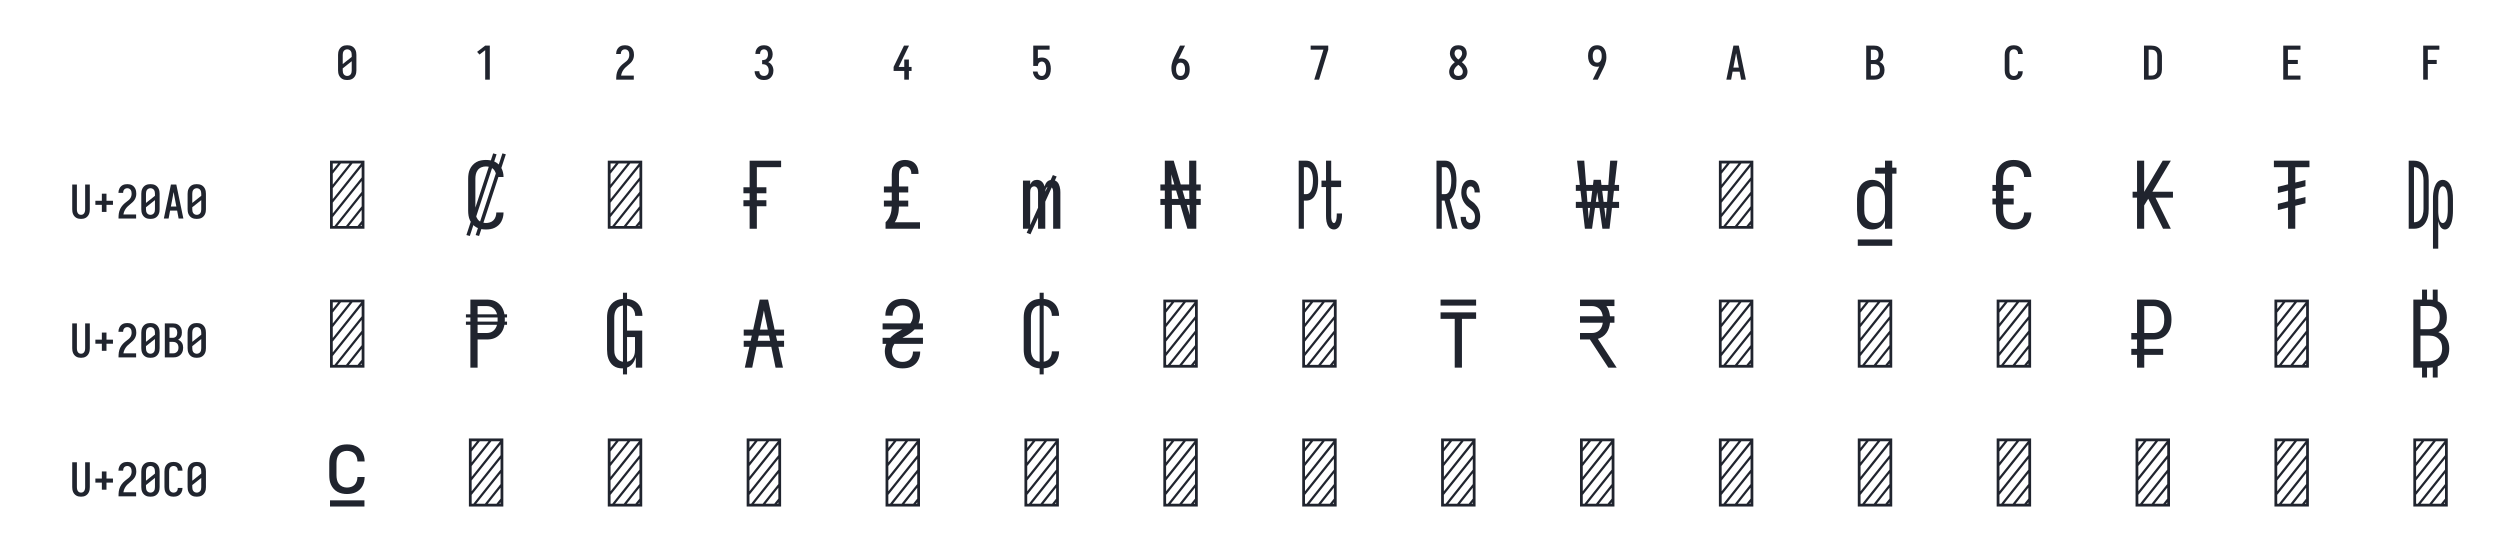 <?xml version="1.0" encoding="UTF-8" standalone="no"?>
<svg height="288" viewBox="0 0 1296 288" width="1296" xmlns="http://www.w3.org/2000/svg">
<defs>
<path d="M 250 8 Q 223 8 196 3 Q 169 -2 145 -15 Q 121 -28 102.5 -48.5 Q 84 -69 72.5 -94 Q 61 -119 56.5 -146 Q 52 -173 52 -200 L 52 -535 Q 52 -562 56.5 -589 Q 61 -616 72.5 -641 Q 84 -666 102.5 -686.5 Q 121 -707 145 -720 Q 169 -733 196 -738 Q 223 -743 250 -743 Q 277 -743 304 -738 Q 331 -733 355 -720 Q 379 -707 397.5 -686.5 Q 416 -666 427.5 -641 Q 439 -616 443.5 -589 Q 448 -562 448 -535 L 448 -200 Q 448 -173 443.5 -146 Q 439 -119 427.5 -94 Q 416 -69 397.5 -48.5 Q 379 -28 355 -15 Q 331 -2 304 3 Q 277 8 250 8 Z M 153 -337 L 347 -491 L 347 -535 Q 347 -557 342.5 -578.5 Q 338 -600 325.5 -618 Q 313 -636 292.5 -645.5 Q 272 -655 250 -655 Q 228 -655 207.5 -645.5 Q 187 -636 174.5 -618 Q 162 -600 157.5 -578.5 Q 153 -557 153 -535 Z M 250 -80 Q 272 -80 292.5 -89.5 Q 313 -99 325.5 -117 Q 338 -135 342.5 -156.5 Q 347 -178 347 -200 L 347 -398 L 153 -244 L 153 -200 Q 153 -178 157.5 -156.5 Q 162 -135 174.5 -117 Q 187 -99 207.5 -89.5 Q 228 -80 250 -80 Z " id="path1"/>
<path d="M 230 0 L 230 -637 L 107 -542 L 55 -600 L 230 -735 L 330 -735 L 330 0 Z " id="path2"/>
<path d="M 60 0 L 60 -1 Q 60 -27 61 -54 Q 62 -81 66 -107 Q 70 -133 77.5 -158.5 Q 85 -184 96.5 -207.5 Q 108 -231 123 -253 Q 138 -275 156 -294.5 Q 174 -314 194 -331 Q 214 -348 235.5 -364 Q 257 -380 277.5 -397 Q 298 -414 313 -435.5 Q 328 -457 335.5 -483 Q 343 -509 343 -535 Q 343 -557 339 -578 Q 335 -599 323.5 -617 Q 312 -635 292 -645 Q 272 -655 251 -655 Q 231 -655 213 -648 Q 195 -641 182.5 -626.5 Q 170 -612 164.5 -593 Q 159 -574 159 -555 L 159 -554 L 58 -554 L 58 -556 Q 58 -581 64 -606 Q 70 -631 82 -653.5 Q 94 -676 112 -694 Q 130 -712 152.5 -723 Q 175 -734 200 -738.5 Q 225 -743 251 -743 Q 278 -743 304.5 -737.5 Q 331 -732 354 -719 Q 377 -706 395 -685.5 Q 413 -665 424 -640.5 Q 435 -616 439.5 -589 Q 444 -562 444 -535 Q 444 -501 435 -468 Q 426 -435 407.5 -406 Q 389 -377 364 -353.5 Q 339 -330 312.5 -308.5 Q 286 -287 261 -263.5 Q 236 -240 216.5 -212.5 Q 197 -185 184 -153.5 Q 171 -122 166 -88 L 440 -88 L 440 0 Z " id="path3"/>
<path d="M 252 8 Q 226 8 200 3.5 Q 174 -1 150.5 -12 Q 127 -23 107.5 -41 Q 88 -59 75.5 -82 Q 63 -105 56.5 -130.5 Q 50 -156 50 -183 L 151 -183 Q 151 -162 157.5 -142.5 Q 164 -123 178 -108 Q 192 -93 212 -86.5 Q 232 -80 252 -80 Q 275 -80 296 -88.5 Q 317 -97 330.5 -114.5 Q 344 -132 349.5 -154 Q 355 -176 355 -198 Q 355 -217 351 -235.5 Q 347 -254 338.5 -271 Q 330 -288 316.5 -301 Q 303 -314 286 -322 Q 269 -330 250 -332 Q 231 -334 212 -334 L 212 -422 Q 229 -422 246 -424 Q 263 -426 278.5 -433 Q 294 -440 306 -452.5 Q 318 -465 325.5 -480.5 Q 333 -496 336 -513 Q 339 -530 339 -547 Q 339 -566 334.5 -585.5 Q 330 -605 319 -621 Q 308 -637 290 -646 Q 272 -655 253 -655 Q 234 -655 216.5 -647.5 Q 199 -640 188 -625.5 Q 177 -611 172 -593 Q 167 -575 167 -556 L 167 -555 L 66 -555 L 66 -558 Q 66 -582 71.5 -606.5 Q 77 -631 88.5 -653 Q 100 -675 117.5 -693 Q 135 -711 157 -722.5 Q 179 -734 203.5 -738.5 Q 228 -743 253 -743 Q 278 -743 303 -738 Q 328 -733 350.5 -721 Q 373 -709 390 -690 Q 407 -671 418 -648 Q 429 -625 434.5 -600 Q 440 -575 440 -550 Q 440 -524 434 -498.5 Q 428 -473 415.5 -450.5 Q 403 -428 384.5 -409.5 Q 366 -391 343 -379 Q 369 -368 391 -348.5 Q 413 -329 427.5 -304.5 Q 442 -280 449 -252 Q 456 -224 456 -195 Q 456 -168 450 -141.5 Q 444 -115 431.5 -91 Q 419 -67 400 -47 Q 381 -27 357 -14.5 Q 333 -2 306.5 3 Q 280 8 252 8 Z " id="path4"/>
<path d="M 282 0 L 282 -188 L 52 -188 L 52 -275 L 276 -735 L 385 -735 L 161 -275 L 282 -275 L 282 -435 L 382 -435 L 382 -275 L 440 -275 L 440 -188 L 382 -188 L 382 0 Z " id="path5"/>
<path d="M 252 8 Q 227 8 202.5 3.5 Q 178 -1 156.5 -12.5 Q 135 -24 117.5 -42 Q 100 -60 88 -81 Q 76 -102 69 -126 Q 62 -150 60 -174 L 60 -176 L 160 -176 L 161 -172 Q 164 -154 170.5 -137 Q 177 -120 188.5 -107 Q 200 -94 217 -87 Q 234 -80 252 -80 Q 269 -80 285 -87 Q 301 -94 312 -106.5 Q 323 -119 330 -135 Q 337 -151 340.5 -167.5 Q 344 -184 345.5 -201 Q 347 -218 347 -235 Q 347 -252 345.5 -269 Q 344 -286 340.5 -302.5 Q 337 -319 330.5 -334.5 Q 324 -350 313.5 -363 Q 303 -376 287 -383.5 Q 271 -391 254 -391 Q 236 -391 219.5 -384 Q 203 -377 191.5 -363 Q 180 -349 174.5 -331.5 Q 169 -314 168 -296 L 68 -296 L 68 -735 L 421 -735 L 421 -647 L 168 -647 L 168 -462 Q 188 -471 210 -474.5 Q 232 -478 254 -478 Q 284 -478 312.5 -470.5 Q 341 -463 364.5 -445.5 Q 388 -428 404.5 -403.5 Q 421 -379 430.5 -351 Q 440 -323 444 -294 Q 448 -265 448 -235 Q 448 -206 444 -176.5 Q 440 -147 430.5 -119 Q 421 -91 404 -66.5 Q 387 -42 363 -24.5 Q 339 -7 310 0.5 Q 281 8 252 8 Z " id="path6"/>
<path d="M 250 8 Q 219 8 189 -0.5 Q 159 -9 135 -28 Q 111 -47 94.5 -73.5 Q 78 -100 68.5 -129.5 Q 59 -159 55.5 -189.5 Q 52 -220 52 -250 Q 52 -291 60 -331 Q 68 -371 82 -409 Q 96 -447 114 -483.5 Q 132 -520 150 -556 L 238 -735 L 347 -735 L 240 -517 Q 232 -500 223 -483.5 Q 214 -467 205 -451 Q 217 -454 229 -455 Q 241 -456 253 -456 Q 281 -456 309.5 -449 Q 338 -442 361.5 -426 Q 385 -410 402.5 -386.5 Q 420 -363 430 -336.5 Q 440 -310 444 -281.5 Q 448 -253 448 -224 Q 448 -195 444 -166.5 Q 440 -138 429.5 -111 Q 419 -84 401.5 -60.5 Q 384 -37 360 -21 Q 336 -5 307.5 1.5 Q 279 8 250 8 Z M 250 -80 Q 266 -80 282 -85.5 Q 298 -91 309.5 -102.5 Q 321 -114 328.5 -129 Q 336 -144 340 -159.5 Q 344 -175 345.5 -191.5 Q 347 -208 347 -224 Q 347 -240 345.5 -256.5 Q 344 -273 340 -288.5 Q 336 -304 328.5 -319 Q 321 -334 309.5 -345.5 Q 298 -357 282.5 -362.5 Q 267 -368 251 -368 Q 234 -368 218.5 -362.5 Q 203 -357 191.5 -345.5 Q 180 -334 172 -319.5 Q 164 -305 160 -289 Q 156 -273 154.5 -256.5 Q 153 -240 153 -224 Q 153 -208 154.5 -191.5 Q 156 -175 160 -159.5 Q 164 -144 171.5 -129 Q 179 -114 190.5 -102.5 Q 202 -91 218 -85.5 Q 234 -80 250 -80 Z " id="path7"/>
<path d="M 138 0 L 336 -647 L 60 -647 L 60 -735 L 440 -735 L 440 -647 L 242 0 Z " id="path8"/>
<path d="M 250 8 Q 225 8 200 4 Q 175 -0 152 -10 Q 129 -20 109.5 -37 Q 90 -54 77.5 -75.5 Q 65 -97 58.5 -121.5 Q 52 -146 52 -172 Q 52 -203 62 -232.5 Q 72 -262 88.5 -288 Q 105 -314 127 -336 Q 149 -358 174 -378 Q 152 -396 132.5 -417 Q 113 -438 98.5 -462.5 Q 84 -487 76 -514.5 Q 68 -542 68 -570 Q 68 -594 73.5 -617 Q 79 -640 90.5 -661 Q 102 -682 119.5 -698.5 Q 137 -715 158 -725 Q 179 -735 202.5 -739 Q 226 -743 250 -743 Q 274 -743 297.5 -739 Q 321 -735 342 -725 Q 363 -715 380.5 -698.5 Q 398 -682 409.5 -661 Q 421 -640 426.5 -617 Q 432 -594 432 -570 Q 432 -542 424 -514.5 Q 416 -487 401.5 -462.5 Q 387 -438 367.5 -417 Q 348 -396 326 -378 Q 351 -358 373 -336 Q 395 -314 411.5 -288 Q 428 -262 438 -232.5 Q 448 -203 448 -172 Q 448 -146 441.5 -121.5 Q 435 -97 422.5 -75.5 Q 410 -54 390.5 -37 Q 371 -20 348 -10 Q 325 -0 300 4 Q 275 8 250 8 Z M 250 -435 Q 266 -447 280.5 -461.5 Q 295 -476 306.5 -493 Q 318 -510 325 -529.5 Q 332 -549 332 -569 Q 332 -586 326.5 -602.5 Q 321 -619 310 -631.5 Q 299 -644 283 -649.5 Q 267 -655 250 -655 Q 233 -655 217 -649.5 Q 201 -644 190 -631.5 Q 179 -619 173.5 -602.5 Q 168 -586 168 -569 Q 168 -549 175 -529.5 Q 182 -510 193.5 -493 Q 205 -476 219.5 -461.5 Q 234 -447 250 -435 Z M 250 -80 Q 269 -80 287.5 -85.5 Q 306 -91 320 -104 Q 334 -117 340.5 -135.5 Q 347 -154 347 -173 Q 347 -196 338.5 -217.5 Q 330 -239 316.5 -257.5 Q 303 -276 285.5 -291 Q 268 -306 250 -320 Q 232 -306 214.5 -291 Q 197 -276 183.5 -257.5 Q 170 -239 161.5 -217.5 Q 153 -196 153 -173 Q 153 -154 159.5 -135.5 Q 166 -117 180 -104 Q 194 -91 212.5 -85.5 Q 231 -80 250 -80 Z " id="path9"/>
<path d="M 262 0 L 153 0 L 260 -218 Q 268 -235 277 -251.5 Q 286 -268 295 -284 Q 283 -281 271 -280 Q 259 -279 247 -279 Q 219 -279 190.5 -286 Q 162 -293 138.5 -309 Q 115 -325 97.5 -348.5 Q 80 -372 70 -398.5 Q 60 -425 56 -453.5 Q 52 -482 52 -511 Q 52 -540 56 -568.5 Q 60 -597 70.5 -624 Q 81 -651 98.5 -674.5 Q 116 -698 140 -714 Q 164 -730 192.5 -736.5 Q 221 -743 250 -743 Q 281 -743 311 -734.5 Q 341 -726 365 -707 Q 389 -688 405.5 -661.5 Q 422 -635 431.5 -605.5 Q 441 -576 444.5 -545.5 Q 448 -515 448 -485 Q 448 -444 440 -404 Q 432 -364 418 -326 Q 404 -288 386 -251.5 Q 368 -215 350 -179 Z M 249 -367 Q 266 -367 281.5 -372.5 Q 297 -378 308.5 -389.5 Q 320 -401 328 -415.5 Q 336 -430 340 -446 Q 344 -462 345.5 -478.5 Q 347 -495 347 -511 Q 347 -527 345.5 -543.5 Q 344 -560 340 -575.5 Q 336 -591 328.5 -606 Q 321 -621 309.5 -632.5 Q 298 -644 282 -649.5 Q 266 -655 250 -655 Q 234 -655 218 -649.5 Q 202 -644 190.5 -632.5 Q 179 -621 171.5 -606 Q 164 -591 160 -575.5 Q 156 -560 154.5 -543.5 Q 153 -527 153 -511 Q 153 -495 154.5 -478.5 Q 156 -462 160 -446.5 Q 164 -431 171.5 -416 Q 179 -401 190.5 -389.5 Q 202 -378 217.5 -372.5 Q 233 -367 249 -367 Z " id="path10"/>
<path d="M 39 0 L 192 -735 L 308 -735 L 461 0 L 358 0 L 326 -172 L 174 -172 L 142 0 Z M 309 -260 L 265 -490 Q 262 -511 258 -531.5 Q 254 -552 250 -572 Q 246 -552 242 -531.5 Q 238 -511 235 -490 L 191 -260 Z " id="path11"/>
<path d="M 60 0 L 60 -735 L 234 -735 Q 261 -735 287 -730.5 Q 313 -726 336 -714 Q 359 -702 377.5 -682.5 Q 396 -663 408 -639.5 Q 420 -616 424.5 -590 Q 429 -564 429 -538 Q 429 -515 425 -492 Q 421 -469 410.5 -448.5 Q 400 -428 383.5 -411 Q 367 -394 347 -383 Q 372 -373 393.5 -355.5 Q 415 -338 429.5 -314.5 Q 444 -291 450 -264 Q 456 -237 456 -210 Q 456 -181 450 -152.5 Q 444 -124 430 -98.5 Q 416 -73 394.5 -53.5 Q 373 -34 347 -21.5 Q 321 -9 292 -4.5 Q 263 -0 234 0 Z M 161 -424 L 234 -424 Q 255 -424 274.5 -432.5 Q 294 -441 306.5 -457.5 Q 319 -474 324 -494.5 Q 329 -515 329 -536 Q 329 -557 324 -577.5 Q 319 -598 306.5 -614.5 Q 294 -631 274.5 -639 Q 255 -647 234 -647 L 161 -647 Z M 161 -88 L 234 -88 Q 251 -88 267 -91 Q 283 -94 297.5 -101.5 Q 312 -109 323.5 -121 Q 335 -133 342.5 -148 Q 350 -163 352.5 -179 Q 355 -195 355 -212 Q 355 -228 352.5 -244.5 Q 350 -261 343 -276 Q 336 -291 324.5 -303 Q 313 -315 298 -322.5 Q 283 -330 267 -333 Q 251 -336 234 -336 L 161 -336 Z " id="path12"/>
<path d="M 247 8 Q 220 8 193.5 2.5 Q 167 -3 143.5 -16 Q 120 -29 101.5 -49.5 Q 83 -70 72 -94.5 Q 61 -119 56.5 -146 Q 52 -173 52 -200 L 52 -535 Q 52 -562 56.5 -589 Q 61 -616 72 -640.5 Q 83 -665 101.5 -685.5 Q 120 -706 143.5 -719 Q 167 -732 193.5 -737.5 Q 220 -743 247 -743 Q 273 -743 298 -738.5 Q 323 -734 346 -723 Q 369 -712 387.5 -694 Q 406 -676 418 -653.5 Q 430 -631 436 -606 Q 442 -581 442 -556 L 442 -554 L 341 -554 L 341 -555 Q 341 -575 335.5 -593.5 Q 330 -612 317 -627 Q 304 -642 285.5 -648.5 Q 267 -655 247 -655 Q 226 -655 206 -645.5 Q 186 -636 173.5 -618 Q 161 -600 157 -578.5 Q 153 -557 153 -535 L 153 -200 Q 153 -178 157 -156.5 Q 161 -135 173.5 -117 Q 186 -99 206 -89.5 Q 226 -80 247 -80 Q 267 -80 285.5 -86.5 Q 304 -93 317 -108 Q 330 -123 335.5 -141.5 Q 341 -160 341 -180 L 341 -181 L 442 -181 L 442 -179 Q 442 -154 436 -129 Q 430 -104 418 -81.5 Q 406 -59 387.5 -41 Q 369 -23 346 -12 Q 323 -1 298 3.5 Q 273 8 247 8 Z " id="path13"/>
<path d="M 60 0 L 60 -735 L 219 -735 Q 249 -735 279 -730 Q 309 -725 336.5 -712 Q 364 -699 386 -678.5 Q 408 -658 422 -631.5 Q 436 -605 442 -575 Q 448 -545 448 -515 L 448 -220 Q 448 -190 442 -160 Q 436 -130 422 -103.5 Q 408 -77 386 -56.5 Q 364 -36 336.5 -23 Q 309 -10 279 -5 Q 249 -0 219 0 Z M 161 -88 L 219 -88 Q 237 -88 254 -91 Q 271 -94 286.5 -102.5 Q 302 -111 314 -124 Q 326 -137 333.5 -152.5 Q 341 -168 344 -185.5 Q 347 -203 347 -220 L 347 -515 Q 347 -532 344 -549.5 Q 341 -567 333.5 -582.5 Q 326 -598 314 -611 Q 302 -624 286.5 -632.5 Q 271 -641 254 -644 Q 237 -647 219 -647 L 161 -647 Z " id="path14"/>
<path d="M 68 0 L 68 -735 L 440 -735 L 440 -647 L 169 -647 L 169 -426 L 383 -426 L 383 -338 L 169 -338 L 169 -88 L 440 -88 L 440 0 Z " id="path15"/>
<path d="M 91 0 L 91 -735 L 440 -735 L 440 -647 L 191 -647 L 191 -426 L 383 -426 L 383 -338 L 191 -338 L 191 0 Z " id="path16"/>
<path d="M 250 8 Q 223 8 196.5 2.5 Q 170 -3 147 -16.5 Q 124 -30 106.5 -50.5 Q 89 -71 78.5 -95.5 Q 68 -120 64 -146.5 Q 60 -173 60 -200 L 60 -735 L 161 -735 L 161 -200 Q 161 -186 162.5 -172 Q 164 -158 168 -144.5 Q 172 -131 179.5 -118.5 Q 187 -106 197.5 -97 Q 208 -88 222 -84 Q 236 -80 250 -80 Q 264 -80 278 -84 Q 292 -88 302.5 -97 Q 313 -106 320.5 -118.5 Q 328 -131 332 -144.5 Q 336 -158 337.5 -172 Q 339 -186 339 -200 L 339 -735 L 440 -735 L 440 -200 Q 440 -173 436 -146.5 Q 432 -120 421.5 -95.5 Q 411 -71 393.5 -50.5 Q 376 -30 353 -16.5 Q 330 -3 303.5 2.5 Q 277 8 250 8 Z " id="path17"/>
<path d="M 300 -143 L 200 -143 L 200 -296 L 60 -296 L 60 -384 L 200 -384 L 200 -537 L 300 -537 L 300 -384 L 440 -384 L 440 -296 L 300 -296 Z " id="path18"/>
<path d="M 64 0 L 64 -735 L 436 -735 L 436 0 Z M 94 -321 L 179 -427 L 401 -705 L 307 -705 L 94 -438 Z M 94 -477 L 276 -705 L 182 -705 L 94 -595 Z M 94 -634 L 151 -705 L 94 -705 Z M 94 -165 L 406 -554 L 406 -671 L 94 -282 Z M 94 -30 L 112 -30 L 406 -398 L 406 -515 L 94 -126 Z M 237 -30 L 406 -242 L 406 -359 L 143 -30 Z M 268 -30 L 362 -30 L 406 -85 L 406 -203 Z M 393 -30 L 406 -30 L 406 -46 Z " id="path19"/>
<path d="M 247 8 Q 221 8 194.5 3 Q 168 -2 145 -15 Q 122 -28 104 -48 Q 86 -68 75 -92 Q 64 -116 60 -142.5 Q 56 -169 56 -195 L 56 -540 Q 56 -566 60 -592.5 Q 64 -619 75 -643 Q 86 -667 104 -687 Q 122 -707 145 -720 Q 168 -733 194.5 -738 Q 221 -743 247 -743 Q 272 -743 296.5 -739 Q 321 -735 343.5 -724 Q 366 -713 384.5 -696 Q 403 -679 414.5 -657 Q 426 -635 432 -611 Q 438 -587 438 -562 L 438 -559 L 360 -559 L 360 -561 Q 360 -583 352.5 -605 Q 345 -627 329.5 -643 Q 314 -659 292 -666 Q 270 -673 247 -673 Q 222 -673 198.5 -663.5 Q 175 -654 160 -634 Q 145 -614 139.5 -589.5 Q 134 -565 134 -540 L 134 -195 Q 134 -170 139.5 -145.5 Q 145 -121 160 -101 Q 175 -81 198.5 -71.5 Q 222 -62 247 -62 Q 270 -62 292 -69 Q 314 -76 329.5 -92 Q 345 -108 352.5 -130 Q 360 -152 360 -174 L 360 -176 L 438 -176 L 438 -173 Q 438 -148 432 -124 Q 426 -100 414.5 -78 Q 403 -56 384.5 -39 Q 366 -22 343.5 -11 Q 321 0 296.5 4 Q 272 8 247 8 Z M 174 78 L 137 68 L 426 -814 L 463 -804 Z M 74 78 L 37 68 L 326 -814 L 363 -804 Z " id="path20"/>
<path d="M 96 0 L 96 -243 L 29 -243 L 29 -308 L 96 -308 L 96 -383 L 29 -383 L 29 -448 L 96 -448 L 96 -735 L 436 -735 L 436 -665 L 174 -665 L 174 -448 L 277 -448 L 277 -383 L 174 -383 L 174 -308 L 277 -308 L 277 -243 L 174 -243 L 174 0 Z " id="path21"/>
<path d="M 64 0 L 64 -70 Q 81 -86 94 -106 Q 107 -126 115 -148 Q 123 -170 126.5 -193 Q 130 -216 131 -240 L 46 -240 L 46 -304 L 131 -304 L 131 -392 L 46 -392 L 46 -457 L 131 -457 L 131 -589 Q 131 -609 134 -629 Q 137 -649 145.5 -667 Q 154 -685 167.5 -700.5 Q 181 -716 198.5 -725.5 Q 216 -735 235.5 -739 Q 255 -743 275 -743 Q 304 -743 332 -734.5 Q 360 -726 380.5 -705.5 Q 401 -685 410.5 -657 Q 420 -629 420 -600 Q 420 -598 419.5 -596 Q 419 -594 419 -592 L 342 -592 L 342 -596 Q 342 -611 338 -625 Q 334 -639 325.5 -650.5 Q 317 -662 303.5 -667.5 Q 290 -673 275 -673 Q 260 -673 246 -666.5 Q 232 -660 223.5 -647 Q 215 -634 212 -619 Q 209 -604 209 -589 L 209 -457 L 309 -457 L 309 -392 L 209 -392 L 209 -304 L 309 -304 L 309 -240 L 209 -240 Q 208 -217 206 -195 Q 204 -173 198.5 -151.5 Q 193 -130 184.5 -109 Q 176 -88 163 -70 L 436 -70 L 436 0 Z " id="path22"/>
<path d="M 48 0 L 48 -520 L 126 -520 L 126 -478 Q 131 -489 138 -498.5 Q 145 -508 154.5 -515 Q 164 -522 175.5 -525 Q 187 -528 199 -528 Q 214 -528 228 -523 Q 242 -518 252.5 -508 Q 263 -498 270 -485 Q 277 -472 281 -457 Q 285 -471 292 -484.5 Q 299 -498 309 -508 Q 319 -518 333 -523 Q 347 -528 362 -528 Q 377 -528 391.5 -522.5 Q 406 -517 417 -506.5 Q 428 -496 434.5 -482 Q 441 -468 445 -453.5 Q 449 -439 450.5 -424 Q 452 -409 452 -394 L 452 0 L 374 0 L 374 -394 Q 374 -405 372.5 -415.5 Q 371 -426 366 -436 Q 361 -446 351.5 -452 Q 342 -458 331 -458 Q 321 -458 311.5 -452 Q 302 -446 297 -436 Q 292 -426 290.5 -415.5 Q 289 -405 289 -394 L 289 0 L 211 0 L 211 -394 Q 211 -405 209.5 -415.5 Q 208 -426 203 -436 Q 198 -446 188.5 -452 Q 179 -458 169 -458 Q 158 -458 148.5 -452 Q 139 -446 134 -436 Q 129 -426 127.5 -415.5 Q 126 -405 126 -394 L 126 0 Z M 129 60 L 88 44 L 371 -580 L 412 -564 Z " id="path23"/>
<path d="M 80 0 L 80 -735 L 176 -735 L 350 -147 Q 348 -221 345.5 -294.5 Q 343 -368 343 -441 L 343 -735 L 420 -735 L 420 0 L 324 0 L 150 -588 Q 152 -514 154.5 -440.5 Q 157 -367 157 -294 L 157 0 Z M 32 -413 L 32 -478 L 468 -478 L 468 -413 Z M 468 -257 L 32 -257 L 32 -322 L 468 -322 Z " id="path24"/>
<path d="M 26 0 L 26 -735 L 109 -735 Q 126 -735 143 -729.5 Q 160 -724 173.5 -713 Q 187 -702 196.5 -687.5 Q 206 -673 213 -656.5 Q 220 -640 224.5 -623.5 Q 229 -607 231.5 -589.5 Q 234 -572 235 -554.5 Q 236 -537 236 -520 Q 236 -502 235 -484.5 Q 234 -467 231.5 -449.5 Q 229 -432 224.5 -415.5 Q 220 -399 213 -382.5 Q 206 -366 196.5 -351.5 Q 187 -337 173.5 -326 Q 160 -315 143 -309.5 Q 126 -304 109 -304 L 82 -304 L 82 0 Z M 82 -374 L 109 -374 Q 124 -374 136.5 -382.5 Q 149 -391 156.5 -404 Q 164 -417 168.5 -431.5 Q 173 -446 175.5 -460.5 Q 178 -475 179 -490 Q 180 -505 180 -520 Q 180 -534 179 -549 Q 178 -564 175.5 -578.5 Q 173 -593 168.5 -607.5 Q 164 -622 156.5 -635 Q 149 -648 136.5 -656.5 Q 124 -665 109 -665 L 82 -665 Z M 407 8 Q 391 8 376 1 Q 361 -6 351 -19 Q 341 -32 335 -47 Q 329 -62 326 -78 Q 323 -94 322 -110 Q 321 -126 321 -142 L 321 -450 L 272 -450 L 272 -520 L 321 -520 L 321 -735 L 377 -735 L 377 -520 L 484 -520 L 484 -450 L 377 -450 L 377 -142 Q 377 -134 377 -126.5 Q 377 -119 378 -111.5 Q 379 -104 380.5 -96 Q 382 -88 385 -81 Q 388 -74 393.5 -68 Q 399 -62 407 -62 Q 416 -62 421 -70.5 Q 426 -79 429 -87.5 Q 432 -96 433.5 -105 Q 435 -114 435.5 -123 Q 436 -132 436.5 -141.5 Q 437 -151 437 -160 L 437 -165 L 494 -165 L 494 -156 Q 494 -139 492.5 -121.5 Q 491 -104 487.5 -87.5 Q 484 -71 478.5 -55 Q 473 -39 463.5 -24.5 Q 454 -10 439 -1 Q 424 8 407 8 Z " id="path25"/>
<path d="M 14 0 L 14 -735 L 109 -735 Q 126 -735 142.5 -729.5 Q 159 -724 172 -712.5 Q 185 -701 194 -686 Q 203 -671 209.5 -655 Q 216 -639 220 -622 Q 224 -605 226 -588 Q 228 -571 229 -554 Q 230 -537 230 -520 Q 230 -491 227.5 -463 Q 225 -435 217.5 -408 Q 210 -381 195.5 -355.5 Q 181 -330 157 -316 L 242 0 L 182 0 L 101 -304 L 71 -304 L 71 0 Z M 71 -374 L 109 -374 Q 124 -374 135.5 -383.5 Q 147 -393 153.5 -406 Q 160 -419 164 -433 Q 168 -447 170 -461.5 Q 172 -476 173 -490.5 Q 174 -505 174 -520 Q 174 -534 173 -548.5 Q 172 -563 170 -577.5 Q 168 -592 164 -606 Q 160 -620 153.5 -633 Q 147 -646 135.5 -655.5 Q 124 -665 109 -665 L 71 -665 Z M 380 8 Q 364 8 348.5 3.5 Q 333 -1 320.5 -10.5 Q 308 -20 299.5 -33.5 Q 291 -47 285.5 -62.5 Q 280 -78 277.5 -93.5 Q 275 -109 275 -125 L 275 -128 L 331 -128 L 331 -127 Q 331 -115 333.5 -103.5 Q 336 -92 342 -82.5 Q 348 -73 358.5 -67.5 Q 369 -62 380 -62 Q 392 -62 402.5 -68 Q 413 -74 419 -84 Q 425 -94 427.5 -105.5 Q 430 -117 430 -129 Q 430 -149 422.5 -167.5 Q 415 -186 401 -200 Q 387 -214 371 -225 Q 355 -236 341 -249.5 Q 327 -263 315.5 -279.5 Q 304 -296 296.5 -315 Q 289 -334 285.5 -353 Q 282 -372 282 -392 Q 282 -408 284 -423.5 Q 286 -439 291 -454 Q 296 -469 304 -483 Q 312 -497 323.5 -507.5 Q 335 -518 350.5 -523 Q 366 -528 382 -528 Q 398 -528 413 -523.5 Q 428 -519 440 -508.5 Q 452 -498 460 -484.5 Q 468 -471 472.5 -456 Q 477 -441 479.5 -426 Q 482 -411 482 -395 L 482 -392 L 426 -392 L 426 -393 Q 426 -404 424 -415 Q 422 -426 417 -435.5 Q 412 -445 402.5 -451.5 Q 393 -458 382 -458 Q 371 -458 361.5 -451.5 Q 352 -445 347 -435 Q 342 -425 340 -414 Q 338 -403 338 -391 Q 338 -372 345.5 -353 Q 353 -334 367 -320 Q 381 -306 397 -295.5 Q 413 -285 427 -271 Q 441 -257 452.5 -241 Q 464 -225 471.5 -206 Q 479 -187 482.5 -168 Q 486 -149 486 -129 Q 486 -113 484 -97 Q 482 -81 476.5 -65 Q 471 -49 462.5 -35.5 Q 454 -22 441 -11.5 Q 428 -1 412.5 3.5 Q 397 8 380 8 Z " id="path26"/>
<path d="M 117 0 L 32 -735 L 110 -735 L 158 -106 L 211 -529 L 289 -529 L 342 -106 L 390 -735 L 468 -735 L 383 0 L 306 0 L 250 -394 L 194 0 Z M 19 -409 L 19 -473 L 486 -473 L 486 -409 Z M 19 -225 L 19 -290 L 486 -290 L 486 -225 Z " id="path27"/>
<path d="M 219 8 Q 194 8 169.5 1 Q 145 -6 125 -21 Q 105 -36 91.5 -57 Q 78 -78 70 -101.5 Q 62 -125 59 -150 Q 56 -175 56 -200 L 56 -320 Q 56 -345 59 -370 Q 62 -395 70 -418.5 Q 78 -442 91.5 -463 Q 105 -484 125 -499 Q 145 -514 169.5 -521 Q 194 -528 219 -528 Q 242 -528 264.5 -522 Q 287 -516 305.5 -502.5 Q 324 -489 337 -469.5 Q 350 -450 358 -429 L 358 -595 L 252 -595 L 252 -660 L 358 -660 L 358 -735 L 436 -735 L 436 -660 L 482 -660 L 482 -595 L 436 -595 L 436 0 L 358 0 L 358 -91 Q 350 -70 337 -50.5 Q 324 -31 305.5 -17.5 Q 287 -4 264.5 2 Q 242 8 219 8 Z M 249 -62 Q 266 -62 282.5 -66.5 Q 299 -71 312 -81 Q 325 -91 334.5 -105 Q 344 -119 349 -134.5 Q 354 -150 356 -166.5 Q 358 -183 358 -200 L 358 -320 Q 358 -337 356 -353.5 Q 354 -370 349 -385.5 Q 344 -401 334.5 -415.5 Q 325 -430 312 -440 Q 299 -450 282.5 -454 Q 266 -458 249 -458 Q 232 -458 215.5 -454 Q 199 -450 185 -440.5 Q 171 -431 160.5 -417 Q 150 -403 144 -387 Q 138 -371 136 -354 Q 134 -337 134 -320 L 134 -200 Q 134 -183 136 -166 Q 138 -149 144 -133 Q 150 -117 160.5 -103 Q 171 -89 185 -79.5 Q 199 -70 215.5 -66 Q 232 -62 249 -62 Z M 64 184 L 64 116 L 436 116 L 436 184 Z " id="path28"/>
<path d="M 247 8 Q 221 8 194.5 3 Q 168 -2 145 -15 Q 122 -28 104 -48 Q 86 -68 75 -92 Q 64 -116 60 -142.5 Q 56 -169 56 -195 L 56 -540 Q 56 -566 60 -592.5 Q 64 -619 75 -643 Q 86 -667 104 -687 Q 122 -707 145 -720 Q 168 -733 194.5 -738 Q 221 -743 247 -743 Q 272 -743 296.5 -739 Q 321 -735 343.5 -724 Q 366 -713 384.5 -696 Q 403 -679 414.5 -657 Q 426 -635 432 -611 Q 438 -587 438 -562 L 438 -559 L 360 -559 L 360 -561 Q 360 -583 352.5 -605 Q 345 -627 329.5 -643 Q 314 -659 292 -666 Q 270 -673 247 -673 Q 222 -673 198.5 -663.5 Q 175 -654 160 -634 Q 145 -614 139.5 -589.5 Q 134 -565 134 -540 L 134 -195 Q 134 -170 139.5 -145.5 Q 145 -121 160 -101 Q 175 -81 198.5 -71.5 Q 222 -62 247 -62 Q 270 -62 292 -69 Q 314 -76 329.5 -92 Q 345 -108 352.5 -130 Q 360 -152 360 -174 L 360 -176 L 438 -176 L 438 -173 Q 438 -148 432 -124 Q 426 -100 414.5 -78 Q 403 -56 384.5 -39 Q 366 -22 343.5 -11 Q 321 0 296.5 4 Q 272 8 247 8 Z M 18 -409 L 18 -473 L 248 -473 L 248 -409 Z M 248 -262 L 18 -262 L 18 -326 L 248 -326 Z " id="path29"/>
<path d="M 361 0 L 201 -324 L 157 -252 L 157 0 L 80 0 L 80 -735 L 157 -735 L 157 -398 L 357 -735 L 445 -735 L 247 -402 L 445 0 Z M 32 -336 L 32 -400 L 468 -400 L 468 -336 Z " id="path30"/>
<path d="M 211 0 L 211 -665 L 58 -665 L 58 -735 L 442 -735 L 442 -665 L 289 -665 L 289 0 Z M 101 -386 L 101 -453 L 399 -526 L 399 -459 Z M 101 -202 L 101 -269 L 399 -343 L 399 -275 Z " id="path31"/>
<path d="M 14 0 L 14 -735 L 71 -735 Q 96 -735 120 -728 Q 144 -721 164 -704.5 Q 184 -688 196.5 -666.5 Q 209 -645 217 -620.5 Q 225 -596 227.5 -571 Q 230 -546 230 -521 L 230 -215 Q 230 -189 227.5 -164 Q 225 -139 217 -114.5 Q 209 -90 196.5 -68.5 Q 184 -47 164 -30.5 Q 144 -14 120 -7 Q 96 0 71 0 Z M 71 -70 Q 87 -70 103 -75 Q 119 -80 132 -91.5 Q 145 -103 153 -117.5 Q 161 -132 165.5 -148.5 Q 170 -165 172 -181.5 Q 174 -198 174 -215 L 174 -521 Q 174 -537 172 -553.5 Q 170 -570 165.5 -586.5 Q 161 -603 153 -617.5 Q 145 -632 132 -643.5 Q 119 -655 103 -660 Q 87 -665 71 -665 Z M 276 215 L 276 -320 Q 276 -336 276.5 -352 Q 277 -368 279 -384.5 Q 281 -401 284.5 -416.5 Q 288 -432 293 -447.5 Q 298 -463 305.5 -477.5 Q 313 -492 324.5 -504 Q 336 -516 351 -522 Q 366 -528 382 -528 Q 404 -528 423 -516.5 Q 442 -505 454.5 -487.5 Q 467 -470 474 -449 Q 481 -428 485 -406.5 Q 489 -385 490.5 -363.5 Q 492 -342 492 -320 L 492 -200 Q 492 -185 491.5 -169.5 Q 491 -154 489.5 -138.5 Q 488 -123 485.5 -108 Q 483 -93 479.5 -78 Q 476 -63 470 -49 Q 464 -35 455.5 -22 Q 447 -9 433.5 -0.5 Q 420 8 405 8 Q 389 8 375.5 -1.5 Q 362 -11 354.5 -24 Q 347 -37 341.5 -52 Q 336 -67 333 -82 L 333 215 Z M 382 -62 Q 392 -62 400.5 -68.5 Q 409 -75 414 -83 Q 419 -91 422.5 -101 Q 426 -111 428.5 -120.5 Q 431 -130 432 -140 Q 433 -150 434 -160 Q 435 -170 435.5 -180 Q 436 -190 436 -200 L 436 -320 Q 436 -330 435.5 -340 Q 435 -350 434 -360 Q 433 -370 432 -380 Q 431 -390 428.5 -399.5 Q 426 -409 422.5 -419 Q 419 -429 414 -437 Q 409 -445 400.5 -451.5 Q 392 -458 382 -458 Q 372 -458 364 -451.5 Q 356 -445 351.5 -436.5 Q 347 -428 344 -418.5 Q 341 -409 339 -399 Q 337 -389 336 -379.5 Q 335 -370 334 -360 Q 333 -350 333 -340 Q 333 -330 333 -320 L 333 -200 Q 333 -190 333 -180 Q 333 -170 334 -160.5 Q 335 -151 336 -141 Q 337 -131 339 -121.5 Q 341 -112 344 -102 Q 347 -92 351.5 -83.5 Q 356 -75 364 -68.5 Q 372 -62 382 -62 Z " id="path32"/>
<path d="M 80 0 L 80 -463 L 32 -463 L 32 -497 L 80 -497 L 80 -542 L 32 -542 L 32 -576 L 80 -576 L 80 -735 L 256 -735 Q 279 -735 301.5 -731.5 Q 324 -728 345 -718.5 Q 366 -709 383.5 -694.5 Q 401 -680 414.5 -661 Q 428 -642 436 -620.5 Q 444 -599 448 -576 L 476 -576 L 476 -542 L 451 -542 Q 452 -536 452 -530.5 Q 452 -525 452 -520 Q 452 -514 452 -508.5 Q 452 -503 451 -497 L 476 -497 L 476 -463 L 448 -463 Q 444 -440 436 -418.5 Q 428 -397 414.5 -378.5 Q 401 -360 383.5 -345 Q 366 -330 345 -320.5 Q 324 -311 301.5 -307.5 Q 279 -304 256 -304 L 158 -304 L 158 0 Z M 368 -576 Q 363 -595 353 -612 Q 343 -629 328 -641.5 Q 313 -654 294 -659.5 Q 275 -665 256 -665 L 158 -665 L 158 -576 Z M 158 -497 L 374 -497 L 374 -542 L 158 -542 Z M 158 -374 L 256 -374 Q 275 -374 294 -379.5 Q 313 -385 328 -397.5 Q 343 -410 353 -427 Q 363 -444 368 -463 L 158 -463 Z " id="path33"/>
<path d="M 219 8 Q 194 8 170 1.5 Q 146 -5 126 -19.5 Q 106 -34 92 -54.5 Q 78 -75 70 -98 Q 62 -121 59 -145.5 Q 56 -170 56 -195 L 56 -540 Q 56 -566 60 -592.5 Q 64 -619 75 -643 Q 86 -667 104 -687 Q 122 -707 145 -720 Q 168 -733 194.5 -738 Q 221 -743 247 -743 Q 272 -743 296.5 -739 Q 321 -735 343.5 -724 Q 366 -713 384.5 -696 Q 403 -679 414.5 -657 Q 426 -635 432 -611 Q 438 -587 438 -562 L 438 -559 L 360 -559 L 360 -561 Q 360 -583 352.5 -605 Q 345 -627 329.5 -643 Q 314 -659 292 -666 Q 270 -673 247 -673 Q 222 -673 198.5 -663.5 Q 175 -654 160 -634 Q 145 -614 139.5 -589.5 Q 134 -565 134 -540 L 134 -195 Q 134 -178 136 -161.5 Q 138 -145 144.5 -129.5 Q 151 -114 161 -101 Q 171 -88 185.5 -79 Q 200 -70 216 -66 Q 232 -62 249 -62 Q 265 -62 281.5 -66 Q 298 -70 311 -79.5 Q 324 -89 333.5 -102.5 Q 343 -116 348.5 -131 Q 354 -146 356 -162.5 Q 358 -179 358 -195 L 358 -330 L 250 -330 L 250 -400 L 436 -400 L 436 0 L 367 0 L 367 -115 Q 360 -90 347.5 -66.5 Q 335 -43 315.5 -25.5 Q 296 -8 270.5 0 Q 245 8 219 8 Z M 228 73 L 228 -809 L 272 -809 L 272 73 Z " id="path34"/>
<path d="M 44 0 L 93 -225 L 32 -225 L 32 -290 L 107 -290 L 120 -346 L 32 -346 L 32 -411 L 134 -411 L 205 -735 L 295 -735 L 349 -490 L 366 -411 L 468 -411 L 468 -346 L 380 -346 L 393 -290 L 468 -290 L 468 -225 L 407 -225 L 456 0 L 376 0 L 330 -225 L 170 -225 L 124 0 Z M 208 -411 L 292 -411 L 276 -490 Q 269 -522 262.5 -554 Q 256 -586 250 -618 Q 244 -586 237.5 -554 Q 231 -522 224 -490 Z M 317 -290 L 305 -346 L 195 -346 L 183 -290 Z " id="path35"/>
<path d="M 247 8 Q 222 8 197 3.5 Q 172 -1 149.5 -12 Q 127 -23 109 -41 Q 91 -59 79 -81 Q 67 -103 61.5 -128 Q 56 -153 56 -178 Q 56 -203 62.5 -228.5 Q 69 -254 81.5 -276.5 Q 94 -299 111 -318 Q 128 -337 148 -353 Q 168 -369 190.5 -382.5 Q 213 -396 235.5 -407.5 Q 258 -419 280.5 -432.5 Q 303 -446 320.5 -464.5 Q 338 -483 348.5 -507.5 Q 359 -532 359 -558 Q 359 -580 352 -602 Q 345 -624 330 -640.5 Q 315 -657 293 -665 Q 271 -673 249 -673 Q 227 -673 205.5 -666 Q 184 -659 169 -643.5 Q 154 -628 147 -606.5 Q 140 -585 140 -564 L 140 -561 L 62 -561 L 62 -565 Q 62 -589 67.5 -613 Q 73 -637 85 -658.5 Q 97 -680 114.5 -697 Q 132 -714 154 -724.5 Q 176 -735 200.5 -739 Q 225 -743 249 -743 Q 274 -743 298.5 -738.5 Q 323 -734 345 -722.5 Q 367 -711 384.5 -693 Q 402 -675 413.5 -653 Q 425 -631 430.5 -607 Q 436 -583 436 -558 Q 436 -532 429.5 -507 Q 423 -482 411 -459 Q 399 -436 381.5 -417 Q 364 -398 344 -382 Q 324 -366 301.5 -353 Q 279 -340 256.5 -328 Q 234 -316 211.5 -302.5 Q 189 -289 171.5 -270.5 Q 154 -252 143.5 -227.5 Q 133 -203 133 -178 Q 133 -155 140.5 -132.5 Q 148 -110 164 -93.5 Q 180 -77 202 -69.5 Q 224 -62 247 -62 Q 269 -62 291 -68.5 Q 313 -75 329 -90.5 Q 345 -106 352.5 -127.5 Q 360 -149 360 -171 L 360 -174 L 438 -174 L 438 -170 Q 438 -145 432 -121 Q 426 -97 414 -75.5 Q 402 -54 383.5 -37.5 Q 365 -21 343 -10.5 Q 321 0 296.5 4 Q 272 8 247 8 Z M 32 -413 L 32 -478 L 468 -478 L 468 -413 Z M 468 -257 L 32 -257 L 32 -322 L 468 -322 Z " id="path36"/>
<path d="M 247 8 Q 221 8 194.5 3 Q 168 -2 145 -15 Q 122 -28 104 -48 Q 86 -68 75 -92 Q 64 -116 60 -142.5 Q 56 -169 56 -195 L 56 -540 Q 56 -566 60 -592.5 Q 64 -619 75 -643 Q 86 -667 104 -687 Q 122 -707 145 -720 Q 168 -733 194.5 -738 Q 221 -743 247 -743 Q 272 -743 296.5 -739 Q 321 -735 343.5 -724 Q 366 -713 384.5 -696 Q 403 -679 414.5 -657 Q 426 -635 432 -611 Q 438 -587 438 -562 L 438 -559 L 360 -559 L 360 -561 Q 360 -583 352.5 -605 Q 345 -627 329.5 -643 Q 314 -659 292 -666 Q 270 -673 247 -673 Q 222 -673 198.5 -663.5 Q 175 -654 160 -634 Q 145 -614 139.5 -589.5 Q 134 -565 134 -540 L 134 -195 Q 134 -170 139.5 -145.5 Q 145 -121 160 -101 Q 175 -81 198.5 -71.5 Q 222 -62 247 -62 Q 270 -62 292 -69 Q 314 -76 329.5 -92 Q 345 -108 352.5 -130 Q 360 -152 360 -174 L 360 -176 L 438 -176 L 438 -173 Q 438 -148 432 -124 Q 426 -100 414.5 -78 Q 403 -56 384.5 -39 Q 366 -22 343.5 -11 Q 321 0 296.5 4 Q 272 8 247 8 Z M 228 73 L 228 -809 L 272 -809 L 272 73 Z " id="path37"/>
<path d="M 58 -670 L 58 -735 L 442 -735 L 442 -670 Z M 211 0 L 211 -527 L 58 -527 L 58 -597 L 442 -597 L 442 -527 L 289 -527 L 289 0 Z " id="path38"/>
<path d="M 370 0 L 171 -304 L 64 -304 L 64 -374 L 193 -374 Q 216 -374 237 -381.5 Q 258 -389 274 -405 Q 290 -421 298.5 -441.5 Q 307 -462 310 -485 L 64 -485 L 64 -555 L 310 -555 Q 307 -577 298.5 -597.5 Q 290 -618 274 -634 Q 258 -650 237 -657.5 Q 216 -665 193 -665 L 64 -665 L 64 -735 L 436 -735 L 436 -665 L 349 -665 Q 367 -641 376 -612.5 Q 385 -584 388 -555 L 436 -555 L 436 -485 L 388 -485 Q 385 -456 376 -428 Q 367 -400 350.5 -376.5 Q 334 -353 309.5 -336 Q 285 -319 257 -311 L 460 0 Z " id="path39"/>
<path d="M 80 0 L 80 -138 L 18 -138 L 18 -203 L 80 -203 L 80 -304 L 18 -304 L 18 -374 L 80 -374 L 80 -735 L 256 -735 Q 283 -735 310.5 -729.5 Q 338 -724 362 -710 Q 386 -696 404 -674.5 Q 422 -653 433 -627.5 Q 444 -602 448 -574.5 Q 452 -547 452 -520 Q 452 -492 448 -464.5 Q 444 -437 433 -411.5 Q 422 -386 404 -364.5 Q 386 -343 362 -329 Q 338 -315 310.5 -309.5 Q 283 -304 256 -304 L 158 -304 L 158 -203 L 362 -203 L 362 -138 L 158 -138 L 158 0 Z M 158 -374 L 256 -374 Q 274 -374 291 -378.5 Q 308 -383 322.5 -393 Q 337 -403 347.5 -418 Q 358 -433 364 -449.5 Q 370 -466 372 -484 Q 374 -502 374 -520 Q 374 -537 372 -555 Q 370 -573 364 -589.5 Q 358 -606 347.5 -621 Q 337 -636 322.5 -646 Q 308 -656 291 -660.5 Q 274 -665 256 -665 L 158 -665 Z " id="path40"/>
<path d="M 158 107 L 158 0 L 64 0 L 64 -735 L 158 -735 L 158 -843 L 212 -843 L 212 -735 L 233 -735 Q 243 -735 253 -734.5 Q 263 -734 274 -733 L 274 -843 L 327 -843 L 327 -717 Q 352 -706 371.5 -687.5 Q 391 -669 403.5 -645.5 Q 416 -622 421 -595.5 Q 426 -569 426 -542 Q 426 -518 421.5 -493.5 Q 417 -469 405 -447.5 Q 393 -426 374.5 -409.5 Q 356 -393 334 -383 Q 361 -373 384.5 -356 Q 408 -339 423.5 -315 Q 439 -291 445.5 -263 Q 452 -235 452 -206 Q 452 -175 445.5 -145 Q 439 -115 422.5 -89 Q 406 -63 381 -44 Q 356 -25 327 -14 L 327 107 L 274 107 L 274 -2 Q 263 -1 253 -0.5 Q 243 -0 233 0 L 212 0 L 212 107 Z M 233 -415 Q 257 -415 280.5 -423.5 Q 304 -432 320 -450 Q 336 -468 342.5 -492 Q 349 -516 349 -541 Q 349 -565 342.5 -589 Q 336 -613 320 -631 Q 304 -649 280.5 -657.5 Q 257 -666 233 -666 L 141 -666 L 141 -415 Z M 233 -69 Q 252 -69 270.5 -72.5 Q 289 -76 306 -84 Q 323 -92 337 -105 Q 351 -118 359.5 -134.5 Q 368 -151 371.5 -170 Q 375 -189 375 -208 Q 375 -226 371.5 -245 Q 368 -264 359.5 -280.5 Q 351 -297 337 -310.5 Q 323 -324 306 -332 Q 289 -340 270.5 -343 Q 252 -346 233 -346 L 141 -346 L 141 -69 Z " id="path41"/>
<path d="M 247 -135 Q 221 -135 194.5 -140.5 Q 168 -146 145 -158.5 Q 122 -171 104 -191 Q 86 -211 75 -235 Q 64 -259 60 -285.5 Q 56 -312 56 -338 L 56 -468 Q 56 -495 60 -521 Q 64 -547 75 -571 Q 86 -595 104 -615 Q 122 -635 145 -648 Q 168 -661 194.5 -666 Q 221 -671 247 -671 Q 272 -671 296.5 -667 Q 321 -663 343.5 -652.5 Q 366 -642 384.5 -624.5 Q 403 -607 414.5 -585.5 Q 426 -564 432 -539.5 Q 438 -515 438 -490 L 438 -487 L 360 -487 L 360 -489 Q 360 -512 352.5 -533.5 Q 345 -555 329.5 -571 Q 314 -587 292 -594 Q 270 -601 247 -601 Q 222 -601 198.5 -591.5 Q 175 -582 160 -562 Q 145 -542 139.5 -517.5 Q 134 -493 134 -468 L 134 -338 Q 134 -313 139.5 -288.5 Q 145 -264 160 -244.5 Q 175 -225 198.5 -215 Q 222 -205 247 -205 Q 270 -205 292 -212 Q 314 -219 329.5 -235 Q 345 -251 352.5 -273 Q 360 -295 360 -318 L 360 -319 L 438 -319 L 438 -317 Q 438 -292 432 -267.5 Q 426 -243 414.5 -221.5 Q 403 -200 384.5 -182.5 Q 366 -165 343.5 -154.5 Q 321 -144 296.5 -139.5 Q 272 -135 247 -135 Z M 64 0 L 64 -67 L 436 -67 L 436 0 Z " id="path42"/>
</defs>
<g data-source-text="0" fill="#20242e" transform="translate(174 41.292) rotate(0) scale(0.024)">
<use href="#path1" transform="translate(0 0)"/>
</g>
<g data-source-text="1" fill="#20242e" transform="translate(246 41.292) rotate(0) scale(0.024)">
<use href="#path2" transform="translate(0 0)"/>
</g>
<g data-source-text="2" fill="#20242e" transform="translate(318 41.292) rotate(0) scale(0.024)">
<use href="#path3" transform="translate(0 0)"/>
</g>
<g data-source-text="3" fill="#20242e" transform="translate(390 41.292) rotate(0) scale(0.024)">
<use href="#path4" transform="translate(0 0)"/>
</g>
<g data-source-text="4" fill="#20242e" transform="translate(462 41.292) rotate(0) scale(0.024)">
<use href="#path5" transform="translate(0 0)"/>
</g>
<g data-source-text="5" fill="#20242e" transform="translate(534 41.292) rotate(0) scale(0.024)">
<use href="#path6" transform="translate(0 0)"/>
</g>
<g data-source-text="6" fill="#20242e" transform="translate(606 41.292) rotate(0) scale(0.024)">
<use href="#path7" transform="translate(0 0)"/>
</g>
<g data-source-text="7" fill="#20242e" transform="translate(678 41.292) rotate(0) scale(0.024)">
<use href="#path8" transform="translate(0 0)"/>
</g>
<g data-source-text="8" fill="#20242e" transform="translate(750 41.292) rotate(0) scale(0.024)">
<use href="#path9" transform="translate(0 0)"/>
</g>
<g data-source-text="9" fill="#20242e" transform="translate(822 41.292) rotate(0) scale(0.024)">
<use href="#path10" transform="translate(0 0)"/>
</g>
<g data-source-text="A" fill="#20242e" transform="translate(894 41.292) rotate(0) scale(0.024)">
<use href="#path11" transform="translate(0 0)"/>
</g>
<g data-source-text="B" fill="#20242e" transform="translate(966 41.292) rotate(0) scale(0.024)">
<use href="#path12" transform="translate(0 0)"/>
</g>
<g data-source-text="C" fill="#20242e" transform="translate(1038 41.292) rotate(0) scale(0.024)">
<use href="#path13" transform="translate(0 0)"/>
</g>
<g data-source-text="D" fill="#20242e" transform="translate(1110 41.292) rotate(0) scale(0.024)">
<use href="#path14" transform="translate(0 0)"/>
</g>
<g data-source-text="E" fill="#20242e" transform="translate(1182 41.292) rotate(0) scale(0.024)">
<use href="#path15" transform="translate(0 0)"/>
</g>
<g data-source-text="F" fill="#20242e" transform="translate(1254 41.292) rotate(0) scale(0.024)">
<use href="#path16" transform="translate(0 0)"/>
</g>
<g data-source-text="U+20A0" fill="#20242e" transform="translate(36 113.292) rotate(0) scale(0.024)">
<use href="#path17" transform="translate(0 0)"/>
<use href="#path18" transform="translate(500 0)"/>
<use href="#path3" transform="translate(1000 0)"/>
<use href="#path1" transform="translate(1500 0)"/>
<use href="#path11" transform="translate(2000 0)"/>
<use href="#path1" transform="translate(2500 0)"/>
</g>
<g data-source-text="" fill="#20242e40" transform="translate(168 118.584) rotate(0) scale(0.048)">
<use href="#path19" transform="translate(0 0)"/>
</g>
<g data-source-text="₡" fill="#20242e" transform="translate(240 118.584) rotate(0) scale(0.048)">
<use href="#path20" transform="translate(0 0)"/>
</g>
<g data-source-text="" fill="#20242e40" transform="translate(312 118.584) rotate(0) scale(0.048)">
<use href="#path19" transform="translate(0 0)"/>
</g>
<g data-source-text="₣" fill="#20242e" transform="translate(384 118.584) rotate(0) scale(0.048)">
<use href="#path21" transform="translate(0 0)"/>
</g>
<g data-source-text="₤" fill="#20242e" transform="translate(456 118.584) rotate(0) scale(0.048)">
<use href="#path22" transform="translate(0 0)"/>
</g>
<g data-source-text="₥" fill="#20242e" transform="translate(528 118.584) rotate(0) scale(0.048)">
<use href="#path23" transform="translate(0 0)"/>
</g>
<g data-source-text="₦" fill="#20242e" transform="translate(600 118.584) rotate(0) scale(0.048)">
<use href="#path24" transform="translate(0 0)"/>
</g>
<g data-source-text="₧" fill="#20242e" transform="translate(672 118.584) rotate(0) scale(0.048)">
<use href="#path25" transform="translate(0 0)"/>
</g>
<g data-source-text="₨" fill="#20242e" transform="translate(744 118.584) rotate(0) scale(0.048)">
<use href="#path26" transform="translate(0 0)"/>
</g>
<g data-source-text="₩" fill="#20242e" transform="translate(816 118.584) rotate(0) scale(0.048)">
<use href="#path27" transform="translate(0 0)"/>
</g>
<g data-source-text="" fill="#20242e40" transform="translate(888 118.584) rotate(0) scale(0.048)">
<use href="#path19" transform="translate(0 0)"/>
</g>
<g data-source-text="₫" fill="#20242e" transform="translate(960 118.584) rotate(0) scale(0.048)">
<use href="#path28" transform="translate(0 0)"/>
</g>
<g data-source-text="€" fill="#20242e" transform="translate(1032 118.584) rotate(0) scale(0.048)">
<use href="#path29" transform="translate(0 0)"/>
</g>
<g data-source-text="₭" fill="#20242e" transform="translate(1104 118.584) rotate(0) scale(0.048)">
<use href="#path30" transform="translate(0 0)"/>
</g>
<g data-source-text="₮" fill="#20242e" transform="translate(1176 118.584) rotate(0) scale(0.048)">
<use href="#path31" transform="translate(0 0)"/>
</g>
<g data-source-text="₯" fill="#20242e" transform="translate(1248 118.584) rotate(0) scale(0.048)">
<use href="#path32" transform="translate(0 0)"/>
</g>
<g data-source-text="U+20B0" fill="#20242e" transform="translate(36 185.292) rotate(0) scale(0.024)">
<use href="#path17" transform="translate(0 0)"/>
<use href="#path18" transform="translate(500 0)"/>
<use href="#path3" transform="translate(1000 0)"/>
<use href="#path1" transform="translate(1500 0)"/>
<use href="#path12" transform="translate(2000 0)"/>
<use href="#path1" transform="translate(2500 0)"/>
</g>
<g data-source-text="" fill="#20242e40" transform="translate(168 190.584) rotate(0) scale(0.048)">
<use href="#path19" transform="translate(0 0)"/>
</g>
<g data-source-text="₱" fill="#20242e" transform="translate(240 190.584) rotate(0) scale(0.048)">
<use href="#path33" transform="translate(0 0)"/>
</g>
<g data-source-text="₲" fill="#20242e" transform="translate(312 190.584) rotate(0) scale(0.048)">
<use href="#path34" transform="translate(0 0)"/>
</g>
<g data-source-text="₳" fill="#20242e" transform="translate(384 190.584) rotate(0) scale(0.048)">
<use href="#path35" transform="translate(0 0)"/>
</g>
<g data-source-text="₴" fill="#20242e" transform="translate(456 190.584) rotate(0) scale(0.048)">
<use href="#path36" transform="translate(0 0)"/>
</g>
<g data-source-text="₵" fill="#20242e" transform="translate(528 190.584) rotate(0) scale(0.048)">
<use href="#path37" transform="translate(0 0)"/>
</g>
<g data-source-text="" fill="#20242e40" transform="translate(600 190.584) rotate(0) scale(0.048)">
<use href="#path19" transform="translate(0 0)"/>
</g>
<g data-source-text="" fill="#20242e40" transform="translate(672 190.584) rotate(0) scale(0.048)">
<use href="#path19" transform="translate(0 0)"/>
</g>
<g data-source-text="₸" fill="#20242e" transform="translate(744 190.584) rotate(0) scale(0.048)">
<use href="#path38" transform="translate(0 0)"/>
</g>
<g data-source-text="₹" fill="#20242e" transform="translate(816 190.584) rotate(0) scale(0.048)">
<use href="#path39" transform="translate(0 0)"/>
</g>
<g data-source-text="" fill="#20242e40" transform="translate(888 190.584) rotate(0) scale(0.048)">
<use href="#path19" transform="translate(0 0)"/>
</g>
<g data-source-text="" fill="#20242e40" transform="translate(960 190.584) rotate(0) scale(0.048)">
<use href="#path19" transform="translate(0 0)"/>
</g>
<g data-source-text="" fill="#20242e40" transform="translate(1032 190.584) rotate(0) scale(0.048)">
<use href="#path19" transform="translate(0 0)"/>
</g>
<g data-source-text="₽" fill="#20242e" transform="translate(1104 190.584) rotate(0) scale(0.048)">
<use href="#path40" transform="translate(0 0)"/>
</g>
<g data-source-text="" fill="#20242e40" transform="translate(1176 190.584) rotate(0) scale(0.048)">
<use href="#path19" transform="translate(0 0)"/>
</g>
<g data-source-text="₿" fill="#20242e" transform="translate(1248 190.584) rotate(0) scale(0.048)">
<use href="#path41" transform="translate(0 0)"/>
</g>
<g data-source-text="U+20C0" fill="#20242e" transform="translate(36 257.292) rotate(0) scale(0.024)">
<use href="#path17" transform="translate(0 0)"/>
<use href="#path18" transform="translate(500 0)"/>
<use href="#path3" transform="translate(1000 0)"/>
<use href="#path1" transform="translate(1500 0)"/>
<use href="#path13" transform="translate(2000 0)"/>
<use href="#path1" transform="translate(2500 0)"/>
</g>
<g data-source-text="⃀" fill="#20242e" transform="translate(168 262.584) rotate(0) scale(0.048)">
<use href="#path42" transform="translate(0 0)"/>
</g>
<g data-source-text="" fill="#20242e40" transform="translate(240 262.584) rotate(0) scale(0.048)">
<use href="#path19" transform="translate(0 0)"/>
</g>
<g data-source-text="" fill="#20242e40" transform="translate(312 262.584) rotate(0) scale(0.048)">
<use href="#path19" transform="translate(0 0)"/>
</g>
<g data-source-text="" fill="#20242e40" transform="translate(384 262.584) rotate(0) scale(0.048)">
<use href="#path19" transform="translate(0 0)"/>
</g>
<g data-source-text="" fill="#20242e40" transform="translate(456 262.584) rotate(0) scale(0.048)">
<use href="#path19" transform="translate(0 0)"/>
</g>
<g data-source-text="" fill="#20242e40" transform="translate(528 262.584) rotate(0) scale(0.048)">
<use href="#path19" transform="translate(0 0)"/>
</g>
<g data-source-text="" fill="#20242e40" transform="translate(600 262.584) rotate(0) scale(0.048)">
<use href="#path19" transform="translate(0 0)"/>
</g>
<g data-source-text="" fill="#20242e40" transform="translate(672 262.584) rotate(0) scale(0.048)">
<use href="#path19" transform="translate(0 0)"/>
</g>
<g data-source-text="" fill="#20242e40" transform="translate(744 262.584) rotate(0) scale(0.048)">
<use href="#path19" transform="translate(0 0)"/>
</g>
<g data-source-text="" fill="#20242e40" transform="translate(816 262.584) rotate(0) scale(0.048)">
<use href="#path19" transform="translate(0 0)"/>
</g>
<g data-source-text="" fill="#20242e40" transform="translate(888 262.584) rotate(0) scale(0.048)">
<use href="#path19" transform="translate(0 0)"/>
</g>
<g data-source-text="" fill="#20242e40" transform="translate(960 262.584) rotate(0) scale(0.048)">
<use href="#path19" transform="translate(0 0)"/>
</g>
<g data-source-text="" fill="#20242e40" transform="translate(1032 262.584) rotate(0) scale(0.048)">
<use href="#path19" transform="translate(0 0)"/>
</g>
<g data-source-text="" fill="#20242e40" transform="translate(1104 262.584) rotate(0) scale(0.048)">
<use href="#path19" transform="translate(0 0)"/>
</g>
<g data-source-text="" fill="#20242e40" transform="translate(1176 262.584) rotate(0) scale(0.048)">
<use href="#path19" transform="translate(0 0)"/>
</g>
<g data-source-text="" fill="#20242e40" transform="translate(1248 262.584) rotate(0) scale(0.048)">
<use href="#path19" transform="translate(0 0)"/>
</g>
</svg>